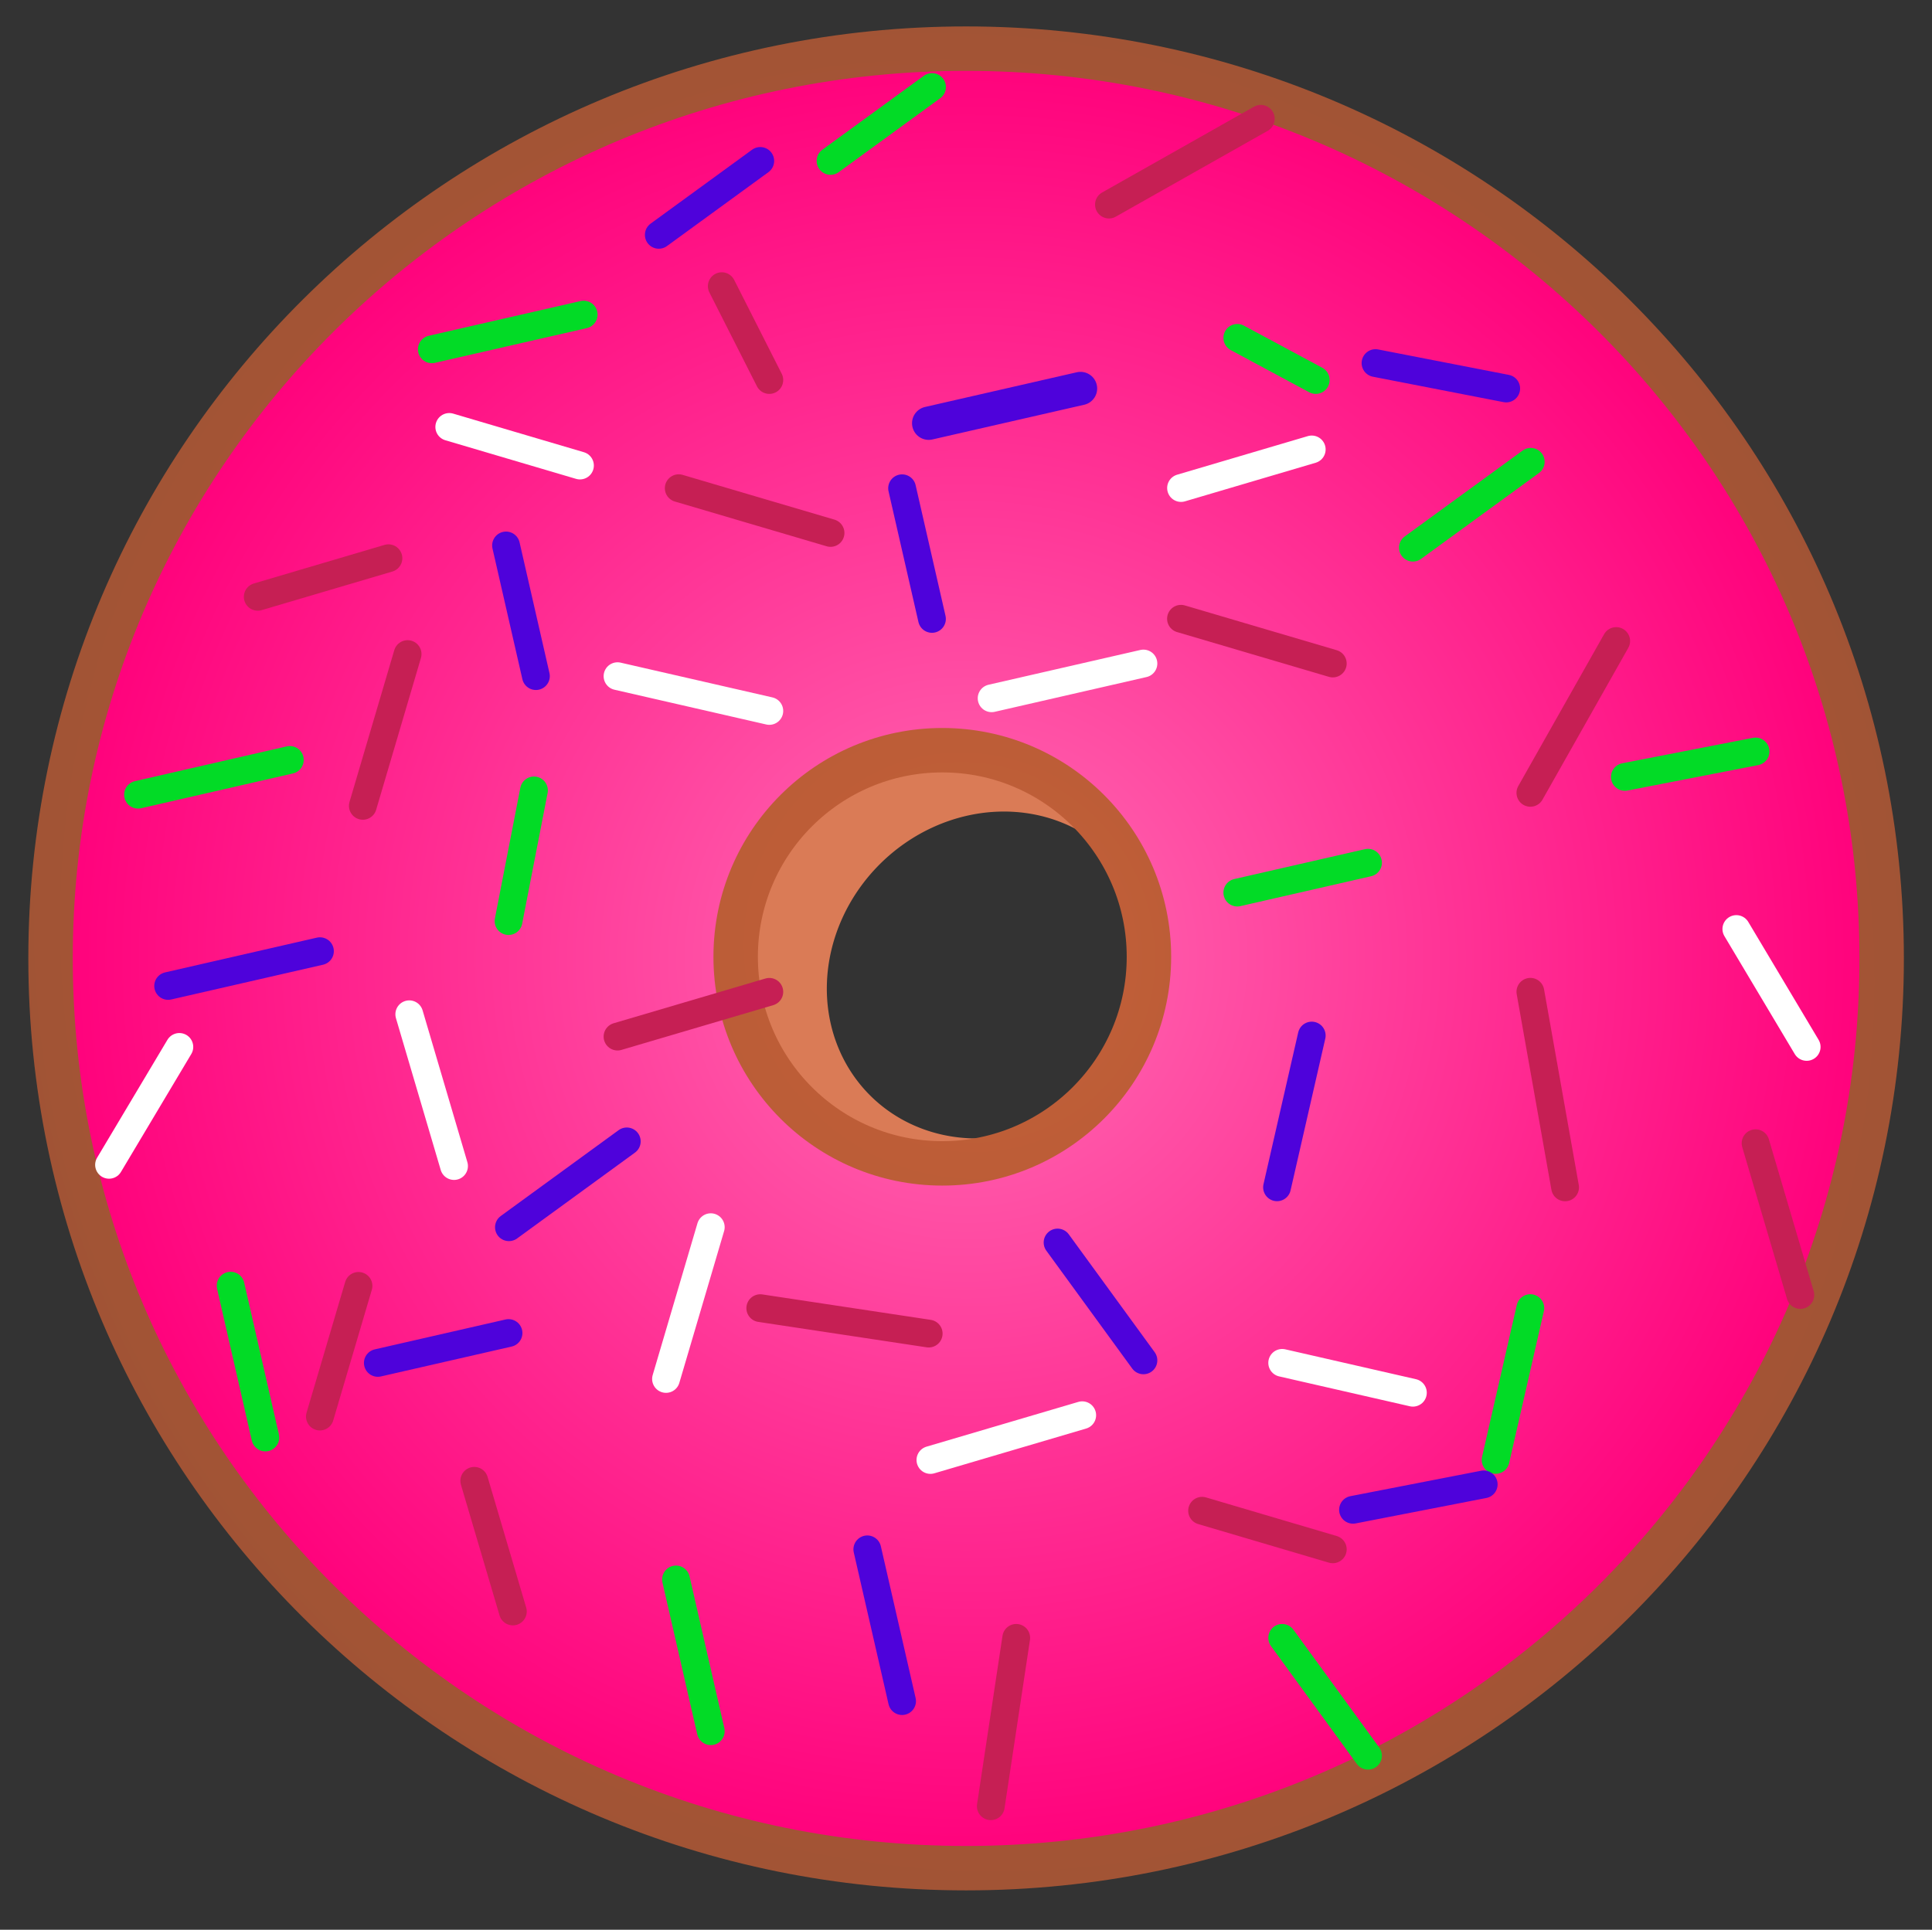 <?xml version="1.0" encoding="utf-8"?>
<svg viewBox="71.604 16.481 359.812 359.481" xmlns="http://www.w3.org/2000/svg" name="https://boxy-svg.com">
  <rect x="71.604" y="16.481" width="359.812" height="359.481" fill="#333333" stroke="none"/>
  <defs>
    <radialGradient gradientUnits="userSpaceOnUse" cx="415.182" cy="102.489" r="16.482" id="gradient-23" gradientTransform="matrix(1, 0, 0, 1, 30, -30)">
      <stop offset="0" style="stop-color: rgb(255, 109, 180);"/>
      <stop offset="1" style="stop-color: rgb(255, 0, 123);"/>
    </radialGradient>
    <radialGradient gradientUnits="userSpaceOnUse" cx="415.182" cy="102.489" r="16.482" id="gradient-31" gradientTransform="matrix(0.663, 0.972, -0.939, 0.641, 266.177, -396.874)">
      <stop offset="0" style="stop-color: rgba(197, 96, 56, 1)"/>
      <stop offset="1" style="stop-color: rgb(157, 82, 53);"/>
    </radialGradient>
  </defs>
  <g transform="matrix(10.345, 0, 0, 10.345, -4279.731, -565.53)" style="">
    <g transform="matrix(1, 0, 0, 1, -7.167, 1.029)">
      <path d="M 914.75 86.094 m -5.105 0 a 5.105 4.697 0 1 0 10.21 0 a 5.105 4.697 0 1 0 -10.21 0 Z M 914.75 86.094 m -3.064 0 a 3.064 2.818 0 0 1 6.128 0 a 3.064 2.818 0 0 1 -6.128 0 Z" style="fill: rgb(218, 123, 86);" transform="matrix(-0.707, 0.707, -0.707, -0.707, 1153.214, -513.072)" bxShape="ring 914.75 86.094 3.064 2.818 5.105 4.697 1@49f182f9"/>
      <path d="M 461.664 72.489 C 461.664 81.537 454.284 88.871 445.181 88.871 C 436.078 88.871 428.699 81.537 428.699 72.489 C 428.699 63.441 436.078 56.107 445.181 56.107 C 454.284 56.107 461.664 63.441 461.664 72.489 Z M 444.753 68.74 C 442.698 68.74 441.033 70.406 441.033 72.46 C 441.033 74.515 442.698 76.18 444.753 76.18 C 446.807 76.18 448.473 74.515 448.473 72.46 C 448.473 70.406 446.807 68.74 444.753 68.74 Z" style="fill: url(#gradient-23); stroke: url(#gradient-31); stroke-width: 0.8px;"/>
    </g>
    <g transform="matrix(1, 0, 0, 1, 23.154, -29.075)">
      <line style="paint-order: fill; filter: none; stroke-linecap: round; stroke-miterlimit: 5; stroke-linejoin: round; stroke: rgb(2, 219, 38); stroke-width: 0.5px;" x1="400.565" y1="110.165" x2="403.299" y2="109.54" transform="matrix(0, -1, 1, 0, 292.08, 511.785)"/>
      <line style="paint-order: fill; filter: none; stroke-linecap: round; stroke-miterlimit: 5; stroke-linejoin: round; stroke: rgb(2, 219, 38); stroke-width: 0.5px;" x1="408.585" y1="115.455" x2="411.318" y2="114.829" transform="matrix(0, 1, -1, 0, 525.093, -294.809)"/>
      <line style="paint-order: fill; filter: none; stroke-linecap: round; stroke-miterlimit: 5; stroke-linejoin: round; stroke: rgb(2, 219, 38); stroke-width: 0.5px;" x1="420.551" y1="114.828" x2="422.096" y2="116.95" transform="matrix(-1, 0, 0, -1, 842.647, 231.778)"/>
      <line style="paint-order: fill; filter: none; stroke-linecap: round; stroke-miterlimit: 5; stroke-linejoin: round; stroke: rgb(2, 219, 38); stroke-width: 0.5px;" x1="419.743" y1="101.408" x2="422.096" y2="100.87"/>
      <line style="paint-order: fill; filter: none; stroke-linecap: round; stroke-miterlimit: 5; stroke-linejoin: round; stroke: rgb(2, 219, 38); stroke-width: 0.5px;" x1="405.676" y1="100.515" x2="408.029" y2="100.973" transform="matrix(0, 1, -1, 0, 507.596, -306.108)"/>
      <line style="paint-order: fill; filter: none; stroke-linecap: round; stroke-miterlimit: 5; stroke-linejoin: round; stroke: rgb(2, 219, 38); stroke-width: 0.5px;" x1="412.668" y1="86.654" x2="413.999" y2="88.481" transform="matrix(0, -1, 1, 0, 325.766, 500.901)"/>
      <line style="paint-order: fill; filter: none; stroke-linecap: round; stroke-miterlimit: 5; stroke-linejoin: round; stroke: rgb(78, 2, 219); stroke-width: 0.6px;" x1="414.187" y1="92.956" x2="416.92" y2="92.331"/>
      <line style="paint-order: fill; filter: none; stroke-linecap: round; stroke-miterlimit: 5; stroke-linejoin: round; stroke: rgb(78, 2, 219); stroke-width: 0.5px;" x1="412.029" y1="114.913" x2="414.762" y2="114.287" transform="matrix(0, 1, -1, 0, 527.995, -298.795)"/>
      <line style="paint-order: fill; filter: none; stroke-linecap: round; stroke-miterlimit: 5; stroke-linejoin: round; stroke: rgb(78, 2, 219); stroke-width: 0.5px;" x1="416.507" y1="107.709" x2="418.053" y2="109.831" transform="matrix(-1, 0, 0, -1, 834.56, 217.54)"/>
      <line style="paint-order: fill; filter: none; stroke-linecap: round; stroke-miterlimit: 5; stroke-linejoin: round; stroke: rgb(78, 2, 219); stroke-width: 0.5px;" x1="404.27" y1="109.877" x2="406.623" y2="109.339"/>
      <line style="paint-order: fill; filter: none; stroke-linecap: round; stroke-miterlimit: 5; stroke-linejoin: round; stroke: rgb(78, 2, 219); stroke-width: 0.5px;" x1="422.231" y1="91.873" x2="424.584" y2="92.331" transform="matrix(-1, 0, 0, -1, 846.815, 184.204)"/>
      <line style="paint-order: fill; filter: none; stroke-linecap: round; stroke-miterlimit: 5; stroke-linejoin: round; stroke: rgb(78, 2, 219); stroke-width: 0.5px;" x1="409.576" y1="87.985" x2="410.907" y2="89.812" transform="matrix(0, -1, 1, 0, 321.343, 499.14)"/>
      <line style="paint-order: fill; filter: none; stroke-linecap: round; stroke-miterlimit: 5; stroke-linejoin: round; stroke: rgb(198, 31, 84); stroke-width: 0.5px;" x1="405.177" y1="113.524" x2="407.53" y2="112.829" transform="matrix(0, -1, 1, 0, 293.177, 519.53)"/>
      <line style="paint-order: fill; filter: none; stroke-linecap: round; stroke-miterlimit: 5; stroke-linejoin: round; stroke: rgb(198, 31, 84); stroke-width: 0.5px;" x1="414.018" y1="116.115" x2="417.05" y2="116.573" transform="matrix(0, -1, 1, 0, 299.19, 531.878)"/>
      <line style="paint-order: fill; filter: none; stroke-linecap: round; stroke-miterlimit: 5; stroke-linejoin: round; stroke: rgb(198, 31, 84); stroke-width: 0.5px;" x1="423.571" y1="105.268" x2="427.093" y2="104.643" transform="matrix(0, 1, -1, 0, 530.287, -320.377)"/>
      <line style="paint-order: fill; filter: none; stroke-linecap: round; stroke-miterlimit: 5; stroke-linejoin: round; stroke: rgb(198, 31, 84); stroke-width: 0.5px;" x1="418.026" y1="86.88" x2="419.571" y2="89.614" transform="matrix(0, 1, -1, 0, 507.046, -330.552)"/>
      <line style="paint-order: fill; filter: none; stroke-linecap: round; stroke-miterlimit: 5; stroke-linejoin: round; stroke: rgb(78, 2, 219); stroke-width: 0.5px;" x1="412.801" y1="95.572" x2="415.154" y2="95.034" transform="matrix(0, 1, -1, 0, 509.28, -318.674)"/>
      <line style="paint-order: fill; filter: none; stroke-linecap: round; stroke-miterlimit: 5; stroke-linejoin: round; stroke: rgb(2, 219, 38); stroke-width: 0.5px;" x1="419.743" y1="91.419" x2="421.155" y2="92.178" transform="matrix(-1, 0, 0, -1, 840.898, 183.597)"/>
      <line style="paint-order: fill; filter: none; stroke-linecap: round; stroke-miterlimit: 5; stroke-linejoin: round; stroke: rgb(255, 255, 255); stroke-width: 0.5px;" x1="420.551" y1="109.876" x2="422.904" y2="110.414"/>
      <line style="paint-order: fill; filter: none; stroke-linecap: round; stroke-miterlimit: 5; stroke-linejoin: round; stroke: rgb(255, 255, 255); stroke-width: 0.5px;" x1="408.585" y1="97.511" x2="411.318" y2="98.137"/>
      <line style="paint-order: fill; filter: none; stroke-linecap: round; stroke-miterlimit: 5; stroke-linejoin: round; stroke: rgb(255, 255, 255); stroke-width: 0.5px;" x1="408.495" y1="108.397" x2="411.228" y2="109.203" transform="matrix(0, -1, 1, 0, 301.061, 518.661)"/>
      <line style="paint-order: fill; filter: none; stroke-linecap: round; stroke-miterlimit: 5; stroke-linejoin: round; stroke: rgb(255, 255, 255); stroke-width: 0.5px;" x1="405.556" y1="93.023" x2="407.909" y2="93.718" transform="matrix(-1, 0, 0, -1, 813.465, 186.741)"/>
      <line style="paint-order: fill; filter: none; stroke-linecap: round; stroke-miterlimit: 5; stroke-linejoin: round; stroke: rgb(255, 255, 255); stroke-width: 0.5px;" x1="399.431" y1="106.31" x2="400.697" y2="104.187"/>
      <line style="paint-order: fill; filter: none; stroke-linecap: round; stroke-miterlimit: 5; stroke-linejoin: round; stroke: rgb(2, 219, 38); stroke-width: 0.5px;" x1="423.339" y1="109.945" x2="426.073" y2="110.57" transform="matrix(0, -1, 1, 0, 314.448, 534.963)"/>
      <line style="paint-order: fill; filter: none; stroke-linecap: round; stroke-miterlimit: 5; stroke-linejoin: round; stroke: rgb(2, 219, 38); stroke-width: 0.5px;" x1="426.72" y1="99.325" x2="429.073" y2="98.867" transform="matrix(-1, 0, 0, -1, 855.793, 198.192)"/>
      <line style="paint-order: fill; filter: none; stroke-linecap: round; stroke-miterlimit: 5; stroke-linejoin: round; stroke: rgb(78, 2, 219); stroke-width: 0.5px;" x1="419.404" y1="105.036" x2="422.137" y2="105.661" transform="matrix(0, -1, 1, 0, 315.422, 526.119)"/>
      <line style="paint-order: fill; filter: none; stroke-linecap: round; stroke-miterlimit: 5; stroke-linejoin: round; stroke: rgb(78, 2, 219); stroke-width: 0.5px;" x1="421.826" y1="112.522" x2="424.179" y2="112.064" transform="matrix(-1, 0, 0, -1, 846.005, 224.586)"/>
      <line style="paint-order: fill; filter: none; stroke-linecap: round; stroke-miterlimit: 5; stroke-linejoin: round; stroke: rgb(198, 31, 84); stroke-width: 0.5px;" x1="418.729" y1="96.477" x2="421.462" y2="97.283"/>
      <line style="paint-order: fill; filter: none; stroke-linecap: round; stroke-miterlimit: 5; stroke-linejoin: round; stroke: rgb(198, 31, 84); stroke-width: 0.5px;" x1="419.109" y1="112.539" x2="421.462" y2="113.234"/>
      <line style="paint-order: fill; filter: none; stroke-linecap: round; stroke-miterlimit: 5; stroke-linejoin: round; stroke: rgb(198, 31, 84); stroke-width: 0.5px;" x1="425.019" y1="99.612" x2="426.564" y2="96.878" transform="matrix(-1, 0, 0, -1, 851.583, 196.49)"/>
      <line style="paint-order: fill; filter: none; stroke-linecap: round; stroke-miterlimit: 5; stroke-linejoin: round; stroke: rgb(255, 255, 255); stroke-width: 0.5px;" x1="415.32" y1="97.909" x2="418.053" y2="97.283" transform="matrix(-1, 0, 0, -1, 833.373, 195.192)"/>
      <line style="paint-order: fill; filter: none; stroke-linecap: round; stroke-miterlimit: 5; stroke-linejoin: round; stroke: rgb(255, 255, 255); stroke-width: 0.5px;" x1="414.218" y1="111.625" x2="416.951" y2="110.819"/>
      <line style="paint-order: fill; filter: none; stroke-linecap: round; stroke-miterlimit: 5; stroke-linejoin: round; stroke: rgb(255, 255, 255); stroke-width: 0.5px;" x1="418.73" y1="94.123" x2="421.083" y2="93.428"/>
      <line style="paint-order: fill; filter: none; stroke-linecap: round; stroke-miterlimit: 5; stroke-linejoin: round; stroke: rgb(255, 255, 255); stroke-width: 0.5px;" x1="428.727" y1="102.064" x2="429.993" y2="104.187" transform="matrix(-1, 0, 0, -1, 858.72, 206.251)"/>
      <line style="paint-order: fill; filter: none; stroke-linecap: round; stroke-miterlimit: 5; stroke-linejoin: round; stroke: rgb(198, 31, 84); stroke-width: 0.5px;" x1="409.687" y1="94.126" x2="412.42" y2="94.932"/>
      <line style="paint-order: fill; filter: none; stroke-linecap: round; stroke-miterlimit: 5; stroke-linejoin: round; stroke: rgb(198, 31, 84); stroke-width: 0.5px;" x1="428.109" y1="107.69" x2="430.842" y2="106.884" transform="matrix(0, -1, 1, 0, 322.189, 536.763)"/>
      <line style="paint-order: fill; filter: none; stroke-linecap: round; stroke-miterlimit: 5; stroke-linejoin: round; stroke: rgb(198, 31, 84); stroke-width: 0.5px;" x1="410.462" y1="90.488" x2="411.318" y2="92.178"/>
      <line style="paint-order: fill; filter: none; stroke-linecap: round; stroke-miterlimit: 5; stroke-linejoin: round; stroke: rgb(2, 219, 38); stroke-width: 0.5px;" x1="405.242" y1="91.625" x2="407.976" y2="91"/>
      <line style="paint-order: fill; filter: none; stroke-linecap: round; stroke-miterlimit: 5; stroke-linejoin: round; stroke: rgb(2, 219, 38); stroke-width: 0.5px;" x1="399.953" y1="99.645" x2="402.686" y2="99.019" transform="matrix(-1, 0, 0, -1, 802.639, 198.664)"/>
      <line style="paint-order: fill; filter: none; stroke-linecap: round; stroke-miterlimit: 5; stroke-linejoin: round; stroke: rgb(2, 219, 38); stroke-width: 0.5px;" x1="423.192" y1="93.363" x2="424.738" y2="95.485" transform="matrix(0, -1, 1, 0, 329.541, 518.389)"/>
      <line style="paint-order: fill; filter: none; stroke-linecap: round; stroke-miterlimit: 5; stroke-linejoin: round; stroke: rgb(78, 2, 219); stroke-width: 0.5px;" x1="400.495" y1="103.089" x2="403.228" y2="102.463" transform="matrix(-1, 0, 0, -1, 803.723, 205.552)"/>
      <line style="paint-order: fill; filter: none; stroke-linecap: round; stroke-miterlimit: 5; stroke-linejoin: round; stroke: rgb(78, 2, 219); stroke-width: 0.5px;" x1="406.918" y1="105.6" x2="408.464" y2="107.722" transform="matrix(0, -1, 1, 0, 301.03, 514.352)"/>
      <line style="paint-order: fill; filter: none; stroke-linecap: round; stroke-miterlimit: 5; stroke-linejoin: round; stroke: rgb(78, 2, 219); stroke-width: 0.5px;" x1="405.67" y1="96.603" x2="408.023" y2="96.065" transform="matrix(0, 1, -1, 0, 503.181, -310.513)"/>
      <line style="paint-order: fill; filter: none; stroke-linecap: round; stroke-miterlimit: 5; stroke-linejoin: round; stroke: rgb(198, 31, 84); stroke-width: 0.5px;" x1="402.108" y1="96.082" x2="404.461" y2="95.387"/>
      <line style="paint-order: fill; filter: none; stroke-linecap: round; stroke-miterlimit: 5; stroke-linejoin: round; stroke: rgb(198, 31, 84); stroke-width: 0.5px;" x1="411.155" y1="108.891" x2="414.187" y2="109.349"/>
      <line style="paint-order: fill; filter: none; stroke-linecap: round; stroke-miterlimit: 5; stroke-linejoin: round; stroke: rgb(198, 31, 84); stroke-width: 0.5px;" x1="402.398" y1="109.319" x2="404.751" y2="110.014" transform="matrix(0, 1, -1, 0, 513.241, -293.908)"/>
      <line style="paint-order: fill; filter: none; stroke-linecap: round; stroke-miterlimit: 5; stroke-linejoin: round; stroke: rgb(255, 255, 255); stroke-width: 0.5px;" x1="403.873" y1="105.368" x2="406.606" y2="104.562" transform="matrix(0, 1, -1, 0, 510.204, -300.274)"/>
      <line style="paint-order: fill; filter: none; stroke-linecap: round; stroke-miterlimit: 5; stroke-linejoin: round; stroke: rgb(198, 31, 84); stroke-width: 0.5px;" x1="403.036" y1="98.077" x2="405.769" y2="98.883" transform="matrix(0, 1, -1, 0, 502.883, -305.923)"/>
      <line style="paint-order: fill; filter: none; stroke-linecap: round; stroke-miterlimit: 5; stroke-linejoin: round; stroke: rgb(198, 31, 84); stroke-width: 0.5px;" x1="408.585" y1="104.001" x2="411.318" y2="103.195" transform="matrix(-1, 0, 0, -1, 819.903, 207.196)"/>
    </g>
  </g>
</svg>